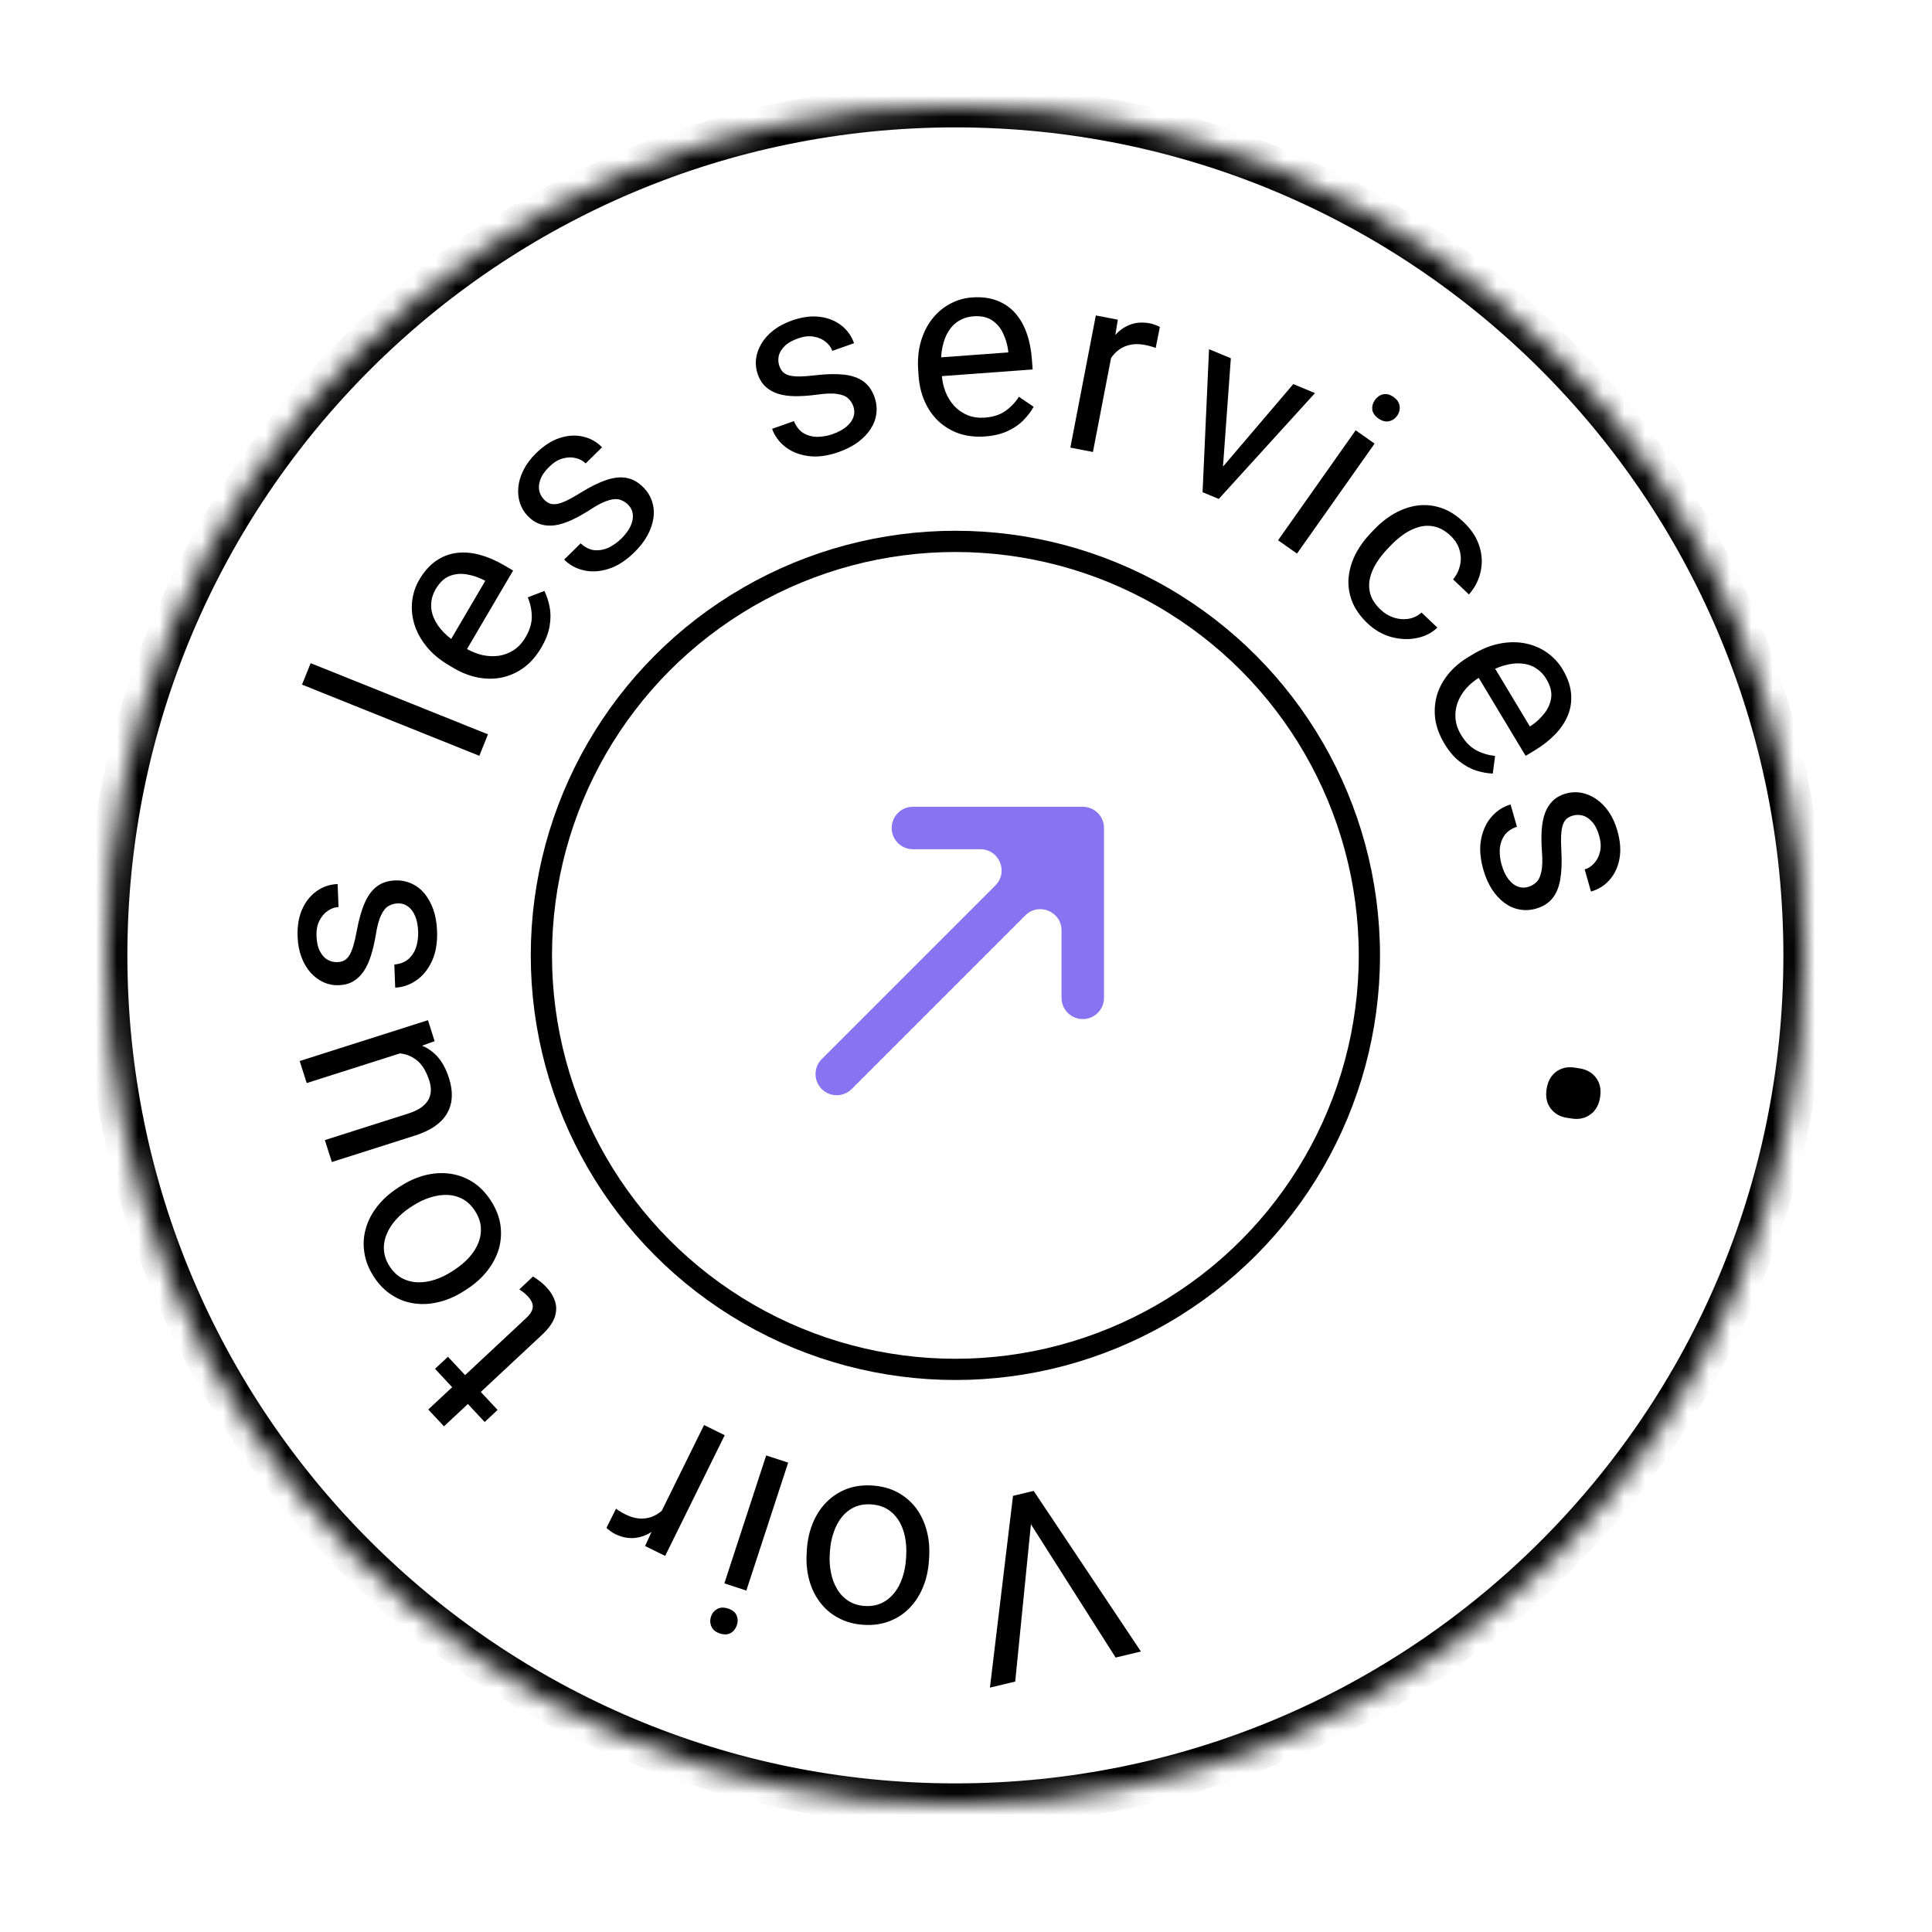 <svg width="91" height="91" viewBox="0 0 91 91" fill="none" xmlns="http://www.w3.org/2000/svg">
<mask id="path-1-inside-1_131_10116" fill="white">
<path d="M85 45C85 67.091 67.091 85 45 85C22.909 85 5 67.091 5 45C5 22.909 22.909 5 45 5C67.091 5 85 22.909 85 45Z"/>
</mask>
<path d="M84 45C84 66.539 66.539 84 45 84V86C67.644 86 86 67.644 86 45H84ZM45 84C23.461 84 6 66.539 6 45H4C4 67.644 22.356 86 45 86V84ZM6 45C6 23.461 23.461 6 45 6V4C22.356 4 4 22.356 4 45H6ZM45 6C66.539 6 84 23.461 84 45H86C86 22.356 67.644 4 45 4V6Z" fill="black" mask="url(#path-1-inside-1_131_10116)"/>
<circle cx="45" cy="45" r="19.5" stroke="black"/>
<path d="M38.705 49.885C38.316 50.274 38.316 50.906 38.705 51.295V51.295C39.094 51.684 39.726 51.684 40.115 51.295L48.293 43.117C48.923 42.487 50 42.933 50 43.824L50 47C50 47.552 50.448 48 51 48V48C51.552 48 52 47.552 52 47L52 39C52 38.448 51.552 38 51 38L43 38C42.448 38 42 38.448 42 39V39C42 39.552 42.448 40 43 40L46.176 40C47.067 40 47.513 41.077 46.883 41.707L38.705 49.885Z" fill="#8873F0"/>
<path d="M48.579 71.582L47.818 79.204L46.627 79.489L47.714 70.457L48.563 70.254L48.579 71.582ZM52.548 78.073L48.443 71.614L47.839 70.427L48.688 70.224L53.739 77.788L52.548 78.073Z" fill="black"/>
<path d="M43.764 73.363L43.755 73.498C43.727 73.954 43.633 74.373 43.476 74.754C43.319 75.139 43.106 75.468 42.838 75.741C42.57 76.017 42.254 76.225 41.889 76.362C41.524 76.503 41.121 76.56 40.68 76.532C40.236 76.504 39.842 76.396 39.497 76.21C39.149 76.028 38.859 75.782 38.628 75.474C38.393 75.169 38.221 74.816 38.114 74.414C38.006 74.016 37.967 73.588 37.996 73.132L38.004 72.998C38.033 72.542 38.126 72.123 38.283 71.742C38.441 71.36 38.655 71.031 38.927 70.755C39.195 70.482 39.511 70.275 39.877 70.134C40.238 69.996 40.64 69.942 41.085 69.97C41.529 69.998 41.924 70.103 42.268 70.286C42.613 70.472 42.902 70.717 43.138 71.022C43.368 71.33 43.538 71.683 43.646 72.082C43.754 72.48 43.793 72.907 43.764 73.363ZM42.674 73.429L42.682 73.294C42.702 72.979 42.684 72.678 42.628 72.393C42.571 72.111 42.476 71.859 42.341 71.635C42.203 71.411 42.025 71.229 41.806 71.09C41.588 70.955 41.328 70.878 41.028 70.859C40.732 70.84 40.469 70.884 40.239 70.991C40.005 71.101 39.807 71.259 39.645 71.464C39.484 71.669 39.357 71.907 39.266 72.18C39.17 72.455 39.112 72.751 39.092 73.067L39.083 73.201C39.063 73.513 39.084 73.81 39.144 74.092C39.2 74.377 39.298 74.632 39.436 74.856C39.571 75.084 39.747 75.267 39.965 75.406C40.179 75.545 40.437 75.624 40.737 75.643C41.033 75.662 41.298 75.616 41.532 75.505C41.762 75.395 41.96 75.235 42.126 75.026C42.288 74.822 42.415 74.581 42.507 74.305C42.598 74.033 42.654 73.741 42.674 73.429Z" fill="black"/>
<path d="M34.118 74.579L36.088 68.553L37.124 68.892L35.154 74.918L34.118 74.579ZM34.71 76.542C34.655 76.709 34.559 76.834 34.421 76.916C34.28 76.997 34.109 77.005 33.908 76.939C33.711 76.875 33.58 76.768 33.513 76.619C33.443 76.469 33.436 76.31 33.49 76.143C33.542 75.984 33.641 75.864 33.786 75.784C33.927 75.707 34.095 75.7 34.292 75.764C34.493 75.83 34.627 75.935 34.694 76.081C34.757 76.228 34.762 76.382 34.71 76.542Z" fill="black"/>
<path d="M30.799 71.913L33.162 67.121L34.135 67.6L31.33 73.286L30.384 72.82L30.799 71.913ZM28.566 71.962L29.017 71.061C29.089 71.118 29.161 71.167 29.233 71.207C29.3 71.248 29.378 71.291 29.47 71.336C29.694 71.447 29.909 71.51 30.115 71.524C30.321 71.539 30.515 71.512 30.697 71.445C30.878 71.377 31.047 71.273 31.203 71.133C31.354 70.994 31.491 70.826 31.614 70.63L31.965 70.607C31.796 70.951 31.604 71.257 31.389 71.525C31.17 71.792 30.932 72.005 30.674 72.166C30.415 72.329 30.143 72.422 29.858 72.443C29.568 72.465 29.269 72.4 28.961 72.248C28.891 72.214 28.815 72.165 28.732 72.103C28.648 72.044 28.593 71.997 28.566 71.962Z" fill="black"/>
<path d="M20.49 64.473L21.099 63.905L23.438 66.411L22.83 66.978L20.49 64.473ZM20.912 67.182L20.172 66.39L24.784 62.083C24.941 61.937 25.037 61.802 25.072 61.678C25.107 61.555 25.101 61.443 25.054 61.342C25.008 61.241 24.944 61.146 24.861 61.058C24.8 60.992 24.73 60.929 24.652 60.868C24.568 60.807 24.505 60.762 24.462 60.733L25.104 60.125C25.183 60.169 25.279 60.235 25.392 60.322C25.505 60.403 25.629 60.515 25.762 60.657C25.943 60.852 26.071 61.066 26.146 61.301C26.221 61.535 26.214 61.785 26.125 62.05C26.03 62.315 25.828 62.592 25.52 62.88L20.912 67.182Z" fill="black"/>
<path d="M21.991 60.721L21.878 60.795C21.494 61.044 21.103 61.219 20.703 61.32C20.299 61.423 19.909 61.449 19.53 61.396C19.148 61.346 18.793 61.215 18.465 61.004C18.134 60.795 17.849 60.506 17.608 60.136C17.366 59.762 17.217 59.382 17.161 58.994C17.1 58.605 17.124 58.227 17.233 57.857C17.338 57.487 17.519 57.139 17.778 56.813C18.033 56.489 18.353 56.202 18.736 55.953L18.849 55.88C19.233 55.631 19.624 55.456 20.024 55.355C20.424 55.254 20.816 55.23 21.2 55.283C21.579 55.336 21.933 55.466 22.265 55.675C22.59 55.883 22.874 56.174 23.117 56.547C23.359 56.921 23.51 57.3 23.569 57.686C23.625 58.073 23.601 58.452 23.497 58.822C23.387 59.191 23.204 59.538 22.949 59.862C22.694 60.186 22.374 60.473 21.991 60.721ZM21.288 59.886L21.401 59.812C21.666 59.64 21.897 59.446 22.092 59.231C22.284 59.017 22.43 58.79 22.53 58.549C22.627 58.304 22.666 58.053 22.648 57.794C22.626 57.538 22.533 57.284 22.37 57.032C22.208 56.783 22.016 56.598 21.793 56.477C21.565 56.355 21.32 56.29 21.059 56.283C20.798 56.275 20.531 56.316 20.258 56.404C19.98 56.492 19.708 56.622 19.442 56.794L19.329 56.867C19.067 57.038 18.841 57.231 18.651 57.447C18.455 57.663 18.309 57.893 18.212 58.138C18.109 58.381 18.067 58.632 18.085 58.89C18.102 59.145 18.192 59.399 18.355 59.651C18.517 59.9 18.712 60.085 18.94 60.207C19.166 60.326 19.413 60.39 19.679 60.399C19.94 60.406 20.209 60.364 20.485 60.274C20.758 60.185 21.026 60.056 21.288 59.886Z" fill="black"/>
<path d="M19.092 49.536L14.447 51.014L14.116 49.976L20.157 48.053L20.472 49.041L19.092 49.536ZM17.757 49.746L17.609 49.319C18.011 49.191 18.397 49.116 18.766 49.092C19.131 49.066 19.468 49.107 19.776 49.214C20.085 49.32 20.358 49.502 20.596 49.758C20.829 50.016 21.015 50.361 21.152 50.793C21.246 51.087 21.289 51.37 21.281 51.643C21.273 51.912 21.207 52.163 21.084 52.395C20.961 52.627 20.771 52.836 20.516 53.024C20.259 53.209 19.929 53.365 19.527 53.493L15.63 54.733L15.301 53.7L19.21 52.456C19.481 52.37 19.697 52.268 19.857 52.152C20.012 52.033 20.125 51.905 20.196 51.767C20.262 51.627 20.294 51.486 20.294 51.343C20.292 51.195 20.269 51.051 20.224 50.91C20.084 50.471 19.89 50.149 19.64 49.946C19.387 49.743 19.1 49.632 18.778 49.611C18.451 49.588 18.11 49.633 17.757 49.746Z" fill="black"/>
<path d="M18.735 42.55C18.579 42.556 18.436 42.597 18.306 42.672C18.172 42.744 18.055 42.887 17.954 43.102C17.849 43.314 17.763 43.63 17.698 44.051C17.637 44.405 17.562 44.726 17.471 45.015C17.381 45.3 17.267 45.545 17.131 45.75C16.994 45.951 16.83 46.108 16.639 46.221C16.448 46.334 16.221 46.395 15.96 46.405C15.71 46.415 15.472 46.37 15.245 46.269C15.018 46.164 14.815 46.014 14.635 45.818C14.455 45.618 14.311 45.375 14.202 45.09C14.093 44.805 14.032 44.485 14.018 44.13C13.998 43.622 14.071 43.185 14.237 42.819C14.402 42.453 14.632 42.169 14.925 41.966C15.214 41.763 15.54 41.654 15.903 41.64L15.945 42.723C15.77 42.73 15.602 42.789 15.442 42.901C15.278 43.009 15.146 43.165 15.044 43.368C14.942 43.568 14.897 43.81 14.908 44.095C14.92 44.395 14.976 44.638 15.077 44.821C15.174 45.001 15.294 45.131 15.438 45.212C15.582 45.288 15.732 45.324 15.888 45.317C16.005 45.313 16.11 45.289 16.202 45.246C16.29 45.2 16.371 45.123 16.445 45.014C16.515 44.906 16.58 44.755 16.639 44.561C16.697 44.367 16.754 44.121 16.809 43.821C16.906 43.298 17.03 42.865 17.181 42.523C17.331 42.181 17.523 41.923 17.754 41.75C17.986 41.577 18.272 41.483 18.611 41.47C18.889 41.459 19.145 41.508 19.379 41.616C19.614 41.72 19.82 41.878 19.996 42.09C20.168 42.299 20.307 42.551 20.413 42.848C20.514 43.141 20.572 43.473 20.586 43.844C20.608 44.402 20.527 44.879 20.343 45.273C20.159 45.667 19.913 45.97 19.604 46.181C19.296 46.392 18.966 46.505 18.615 46.519L18.572 45.43C18.868 45.403 19.101 45.307 19.271 45.144C19.436 44.982 19.552 44.786 19.617 44.556C19.679 44.327 19.705 44.101 19.696 43.879C19.685 43.582 19.636 43.336 19.55 43.14C19.464 42.94 19.351 42.79 19.21 42.69C19.069 42.59 18.911 42.543 18.735 42.55Z" fill="black"/>
<path d="M14.632 31.236L22.984 34.588L22.578 35.6L14.226 32.247L14.632 31.236Z" fill="black"/>
<path d="M25.491 30.511C25.267 30.892 25 31.199 24.691 31.434C24.379 31.663 24.04 31.82 23.674 31.904C23.31 31.985 22.931 31.989 22.539 31.917C22.146 31.845 21.758 31.696 21.374 31.471L21.162 31.346C20.717 31.085 20.36 30.787 20.09 30.452C19.817 30.115 19.625 29.762 19.515 29.394C19.405 29.026 19.372 28.662 19.415 28.303C19.459 27.943 19.57 27.61 19.75 27.304C19.98 26.913 20.245 26.616 20.546 26.412C20.848 26.205 21.174 26.081 21.524 26.042C21.87 26 22.232 26.032 22.61 26.136C22.985 26.238 23.364 26.402 23.748 26.627L24.168 26.874L21.771 30.956L21.008 30.509L22.856 27.36L22.785 27.319C22.535 27.19 22.269 27.102 21.989 27.055C21.71 27.005 21.442 27.029 21.186 27.127C20.928 27.226 20.706 27.435 20.518 27.755C20.394 27.967 20.324 28.189 20.311 28.421C20.293 28.651 20.335 28.881 20.435 29.112C20.535 29.343 20.69 29.568 20.901 29.787C21.113 30.006 21.383 30.212 21.713 30.406L21.925 30.531C22.185 30.683 22.45 30.791 22.72 30.855C22.99 30.913 23.251 30.924 23.504 30.887C23.758 30.846 23.993 30.755 24.207 30.614C24.424 30.469 24.607 30.268 24.757 30.012C24.951 29.682 25.048 29.363 25.048 29.055C25.047 28.747 24.985 28.441 24.86 28.136L25.642 27.834C25.751 28.057 25.834 28.307 25.888 28.584C25.943 28.86 25.943 29.162 25.888 29.487C25.835 29.809 25.702 30.15 25.491 30.511Z" fill="black"/>
<path d="M29.59 23.776C29.48 23.665 29.354 23.586 29.211 23.541C29.067 23.49 28.882 23.499 28.655 23.569C28.428 23.634 28.137 23.783 27.781 24.018C27.479 24.211 27.19 24.372 26.916 24.499C26.644 24.624 26.386 24.705 26.143 24.741C25.902 24.775 25.676 24.759 25.464 24.694C25.252 24.629 25.054 24.503 24.87 24.316C24.695 24.138 24.568 23.931 24.49 23.696C24.415 23.458 24.389 23.206 24.414 22.941C24.441 22.673 24.523 22.403 24.661 22.131C24.798 21.859 24.994 21.598 25.247 21.349C25.61 20.993 25.982 20.753 26.364 20.629C26.746 20.505 27.111 20.483 27.458 20.564C27.803 20.641 28.103 20.809 28.357 21.068L27.584 21.828C27.461 21.703 27.304 21.619 27.114 21.576C26.924 21.527 26.72 21.534 26.501 21.596C26.285 21.654 26.075 21.784 25.872 21.984C25.657 22.195 25.516 22.399 25.448 22.598C25.38 22.79 25.365 22.967 25.402 23.128C25.442 23.285 25.517 23.42 25.627 23.531C25.709 23.615 25.797 23.676 25.89 23.716C25.984 23.75 26.096 23.758 26.226 23.739C26.353 23.718 26.508 23.664 26.691 23.578C26.874 23.491 27.095 23.367 27.353 23.206C27.806 22.925 28.209 22.726 28.564 22.607C28.919 22.489 29.238 22.457 29.522 22.512C29.806 22.567 30.067 22.715 30.305 22.958C30.5 23.155 30.636 23.377 30.714 23.624C30.795 23.868 30.816 24.126 30.778 24.399C30.74 24.667 30.646 24.94 30.498 25.217C30.349 25.489 30.142 25.756 29.878 26.016C29.479 26.407 29.072 26.668 28.657 26.797C28.242 26.926 27.852 26.948 27.488 26.862C27.124 26.776 26.819 26.607 26.573 26.357L27.35 25.593C27.569 25.793 27.796 25.902 28.03 25.917C28.262 25.93 28.485 25.884 28.699 25.778C28.91 25.669 29.094 25.537 29.253 25.381C29.465 25.173 29.614 24.971 29.702 24.776C29.792 24.577 29.826 24.393 29.806 24.221C29.785 24.05 29.713 23.901 29.59 23.776Z" fill="black"/>
<path d="M40.194 19.14C40.143 18.993 40.061 18.868 39.951 18.767C39.843 18.66 39.671 18.59 39.436 18.557C39.203 18.519 38.876 18.53 38.454 18.592C38.098 18.639 37.769 18.662 37.466 18.661C37.167 18.659 36.899 18.623 36.663 18.552C36.431 18.481 36.233 18.371 36.068 18.222C35.904 18.073 35.778 17.875 35.691 17.628C35.608 17.392 35.581 17.151 35.61 16.905C35.643 16.657 35.727 16.418 35.861 16.189C35.999 15.958 36.188 15.748 36.428 15.56C36.669 15.372 36.956 15.219 37.291 15.1C37.77 14.931 38.209 14.872 38.608 14.922C39.007 14.972 39.346 15.107 39.627 15.327C39.906 15.543 40.106 15.823 40.227 16.166L39.204 16.526C39.146 16.36 39.04 16.217 38.886 16.098C38.734 15.973 38.546 15.892 38.322 15.855C38.101 15.817 37.857 15.845 37.588 15.94C37.304 16.04 37.089 16.166 36.944 16.317C36.8 16.462 36.712 16.616 36.677 16.777C36.647 16.937 36.657 17.09 36.709 17.238C36.748 17.348 36.802 17.441 36.87 17.517C36.94 17.587 37.038 17.642 37.164 17.68C37.288 17.715 37.451 17.732 37.654 17.731C37.856 17.73 38.109 17.712 38.411 17.675C38.94 17.613 39.39 17.604 39.761 17.647C40.133 17.69 40.435 17.796 40.669 17.967C40.903 18.137 41.077 18.382 41.19 18.703C41.282 18.964 41.311 19.223 41.277 19.479C41.247 19.734 41.157 19.977 41.006 20.209C40.858 20.435 40.658 20.642 40.405 20.831C40.155 21.014 39.855 21.167 39.505 21.291C38.978 21.477 38.499 21.54 38.068 21.48C37.637 21.421 37.275 21.275 36.982 21.043C36.689 20.811 36.484 20.529 36.367 20.198L37.395 19.835C37.509 20.11 37.668 20.304 37.874 20.418C38.079 20.528 38.3 20.581 38.538 20.575C38.775 20.566 38.999 20.525 39.209 20.451C39.489 20.352 39.71 20.233 39.872 20.093C40.037 19.952 40.147 19.799 40.201 19.635C40.255 19.471 40.253 19.306 40.194 19.14Z" fill="black"/>
<path d="M46.397 20.557C45.957 20.589 45.552 20.545 45.183 20.423C44.817 20.297 44.496 20.107 44.219 19.853C43.946 19.599 43.727 19.29 43.563 18.926C43.399 18.562 43.301 18.158 43.268 17.714L43.25 17.469C43.213 16.954 43.255 16.491 43.377 16.079C43.5 15.662 43.681 15.304 43.921 15.005C44.162 14.705 44.442 14.471 44.763 14.303C45.083 14.134 45.421 14.037 45.775 14.011C46.227 13.977 46.623 14.027 46.961 14.159C47.304 14.29 47.591 14.488 47.822 14.753C48.052 15.015 48.232 15.33 48.361 15.701C48.49 16.067 48.571 16.473 48.603 16.917L48.639 17.402L43.917 17.749L43.852 16.866L47.493 16.599L47.487 16.517C47.451 16.238 47.372 15.969 47.252 15.712C47.135 15.454 46.963 15.247 46.736 15.092C46.509 14.936 46.211 14.872 45.841 14.899C45.595 14.917 45.373 14.986 45.174 15.107C44.975 15.223 44.809 15.388 44.676 15.601C44.543 15.815 44.446 16.071 44.386 16.369C44.325 16.667 44.309 17.007 44.337 17.389L44.355 17.634C44.377 17.934 44.439 18.214 44.54 18.473C44.645 18.727 44.785 18.948 44.959 19.135C45.137 19.322 45.346 19.463 45.584 19.559C45.826 19.655 46.095 19.692 46.391 19.67C46.773 19.642 47.09 19.541 47.344 19.365C47.597 19.19 47.814 18.965 47.993 18.689L48.686 19.161C48.565 19.377 48.406 19.587 48.209 19.789C48.013 19.992 47.765 20.163 47.465 20.302C47.17 20.441 46.814 20.526 46.397 20.557Z" fill="black"/>
<path d="M52.491 16.041L51.479 21.289L50.415 21.083L51.615 14.858L52.651 15.058L52.491 16.041ZM54.631 15.404L54.434 16.392C54.349 16.356 54.267 16.328 54.188 16.309C54.112 16.287 54.025 16.266 53.925 16.247C53.68 16.199 53.456 16.196 53.253 16.236C53.05 16.277 52.87 16.353 52.713 16.466C52.556 16.579 52.421 16.724 52.307 16.901C52.198 17.075 52.11 17.273 52.043 17.495L51.711 17.61C51.783 17.234 51.888 16.888 52.024 16.572C52.165 16.257 52.338 15.988 52.544 15.765C52.751 15.539 52.989 15.378 53.258 15.282C53.531 15.184 53.837 15.167 54.174 15.232C54.251 15.247 54.337 15.274 54.433 15.312C54.53 15.347 54.596 15.377 54.631 15.404Z" fill="black"/>
<path d="M57.261 22.381L60.915 18.091L61.938 18.515L57.406 23.5L56.735 23.222L57.261 22.381ZM57.975 16.873L57.564 22.538L57.314 23.462L56.643 23.184L56.947 16.448L57.975 16.873Z" fill="black"/>
<path d="M64.745 20.895L61.09 26.075L60.199 25.447L63.854 20.267L64.745 20.895ZM64.757 18.846C64.858 18.702 64.987 18.611 65.143 18.573C65.302 18.537 65.468 18.58 65.64 18.702C65.809 18.821 65.903 18.962 65.923 19.124C65.946 19.288 65.906 19.442 65.805 19.585C65.708 19.723 65.579 19.808 65.416 19.842C65.259 19.875 65.096 19.831 64.927 19.712C64.755 19.59 64.658 19.45 64.636 19.291C64.62 19.131 64.66 18.983 64.757 18.846Z" fill="black"/>
<path d="M65.025 28.712C65.212 28.89 65.421 29.016 65.652 29.091C65.883 29.165 66.113 29.184 66.341 29.148C66.573 29.109 66.777 29.01 66.956 28.851L67.703 29.562C67.43 29.82 67.097 29.986 66.704 30.059C66.316 30.133 65.918 30.112 65.509 29.998C65.102 29.881 64.737 29.667 64.411 29.358C64.066 29.029 63.822 28.681 63.681 28.315C63.542 27.951 63.489 27.582 63.521 27.208C63.556 26.837 63.662 26.474 63.838 26.118C64.02 25.763 64.257 25.431 64.551 25.123L64.721 24.944C65.014 24.636 65.333 24.384 65.676 24.187C66.025 23.991 66.384 23.866 66.752 23.812C67.124 23.762 67.495 23.797 67.866 23.918C68.239 24.041 68.598 24.267 68.944 24.596C69.303 24.938 69.547 25.31 69.676 25.713C69.807 26.113 69.829 26.512 69.743 26.909C69.661 27.306 69.477 27.67 69.189 28L68.442 27.289C68.609 27.086 68.718 26.864 68.77 26.622C68.825 26.383 68.816 26.143 68.744 25.902C68.677 25.66 68.539 25.44 68.33 25.241C68.089 25.012 67.841 24.867 67.585 24.807C67.335 24.747 67.085 24.752 66.835 24.822C66.591 24.891 66.355 25.003 66.127 25.158C65.904 25.313 65.697 25.491 65.506 25.692L65.336 25.87C65.145 26.071 64.976 26.288 64.83 26.521C64.684 26.754 64.582 26.994 64.525 27.241C64.47 27.491 64.478 27.741 64.547 27.991C64.623 28.24 64.782 28.481 65.025 28.712Z" fill="black"/>
<path d="M68.033 35.025C67.805 34.647 67.662 34.266 67.604 33.881C67.552 33.498 67.576 33.126 67.677 32.764C67.781 32.405 67.958 32.071 68.209 31.76C68.46 31.45 68.776 31.18 69.157 30.95L69.368 30.823C69.81 30.557 70.243 30.386 70.666 30.309C71.093 30.23 71.494 30.23 71.87 30.31C72.246 30.389 72.581 30.534 72.876 30.744C73.171 30.954 73.41 31.211 73.594 31.516C73.827 31.904 73.962 32.279 73.997 32.641C74.034 33.006 73.987 33.351 73.855 33.677C73.726 34.001 73.525 34.304 73.253 34.586C72.984 34.866 72.658 35.121 72.277 35.351L71.86 35.602L69.419 31.545L70.178 31.089L72.059 34.217L72.13 34.174C72.363 34.016 72.567 33.825 72.742 33.601C72.919 33.38 73.026 33.133 73.063 32.861C73.099 32.588 73.022 32.293 72.831 31.975C72.704 31.764 72.542 31.597 72.345 31.474C72.151 31.349 71.929 31.275 71.678 31.253C71.427 31.23 71.156 31.259 70.862 31.34C70.569 31.421 70.258 31.56 69.93 31.757L69.719 31.884C69.462 32.039 69.24 32.22 69.055 32.427C68.875 32.636 68.741 32.86 68.653 33.1C68.567 33.343 68.534 33.593 68.556 33.849C68.58 34.108 68.668 34.365 68.821 34.619C69.019 34.947 69.253 35.185 69.523 35.332C69.794 35.479 70.093 35.57 70.42 35.606L70.312 36.437C70.064 36.427 69.805 36.38 69.536 36.296C69.266 36.212 69.002 36.067 68.742 35.863C68.485 35.663 68.248 35.383 68.033 35.025Z" fill="black"/>
<path d="M71.97 41.778C72.12 41.735 72.25 41.661 72.358 41.557C72.472 41.456 72.552 41.289 72.599 41.056C72.652 40.826 72.66 40.499 72.625 40.075C72.6 39.716 72.597 39.386 72.617 39.084C72.638 38.785 72.69 38.521 72.775 38.289C72.86 38.062 72.982 37.871 73.141 37.716C73.3 37.561 73.506 37.448 73.757 37.376C73.998 37.308 74.24 37.296 74.484 37.34C74.73 37.388 74.963 37.486 75.183 37.635C75.405 37.786 75.603 37.988 75.776 38.239C75.949 38.491 76.084 38.787 76.181 39.129C76.32 39.618 76.353 40.059 76.278 40.454C76.204 40.849 76.048 41.18 75.811 41.446C75.578 41.711 75.287 41.894 74.937 41.993L74.641 40.951C74.81 40.903 74.959 40.805 75.088 40.659C75.221 40.515 75.314 40.333 75.364 40.111C75.416 39.893 75.403 39.647 75.325 39.373C75.243 39.084 75.131 38.862 74.989 38.707C74.852 38.555 74.705 38.457 74.546 38.413C74.388 38.373 74.234 38.374 74.084 38.416C73.971 38.449 73.875 38.496 73.796 38.559C73.721 38.625 73.66 38.72 73.614 38.843C73.572 38.964 73.545 39.126 73.533 39.328C73.522 39.531 73.525 39.784 73.542 40.087C73.572 40.619 73.553 41.069 73.488 41.437C73.422 41.805 73.297 42.101 73.112 42.324C72.928 42.547 72.672 42.705 72.346 42.798C72.079 42.874 71.819 42.887 71.565 42.837C71.312 42.791 71.075 42.686 70.854 42.522C70.637 42.36 70.443 42.147 70.27 41.884C70.103 41.623 69.968 41.314 69.866 40.957C69.713 40.42 69.68 39.938 69.766 39.511C69.851 39.085 70.019 38.732 70.269 38.454C70.519 38.176 70.813 37.989 71.151 37.893L71.449 38.941C71.168 39.037 70.964 39.184 70.838 39.383C70.715 39.58 70.649 39.798 70.64 40.036C70.634 40.273 70.662 40.499 70.723 40.713C70.804 40.999 70.91 41.227 71.039 41.397C71.17 41.571 71.316 41.69 71.476 41.754C71.636 41.818 71.801 41.826 71.97 41.778Z" fill="black"/>
<path d="M74.17 50.286L74.407 50.324C74.739 50.376 74.996 50.524 75.179 50.767C75.362 51.013 75.424 51.317 75.367 51.68C75.309 52.047 75.155 52.319 74.905 52.497C74.656 52.675 74.365 52.738 74.033 52.685L73.796 52.648C73.468 52.596 73.213 52.447 73.03 52.2C72.851 51.958 72.79 51.654 72.848 51.287C72.906 50.925 73.058 50.654 73.303 50.475C73.553 50.297 73.842 50.234 74.17 50.286Z" fill="black"/>
</svg>
